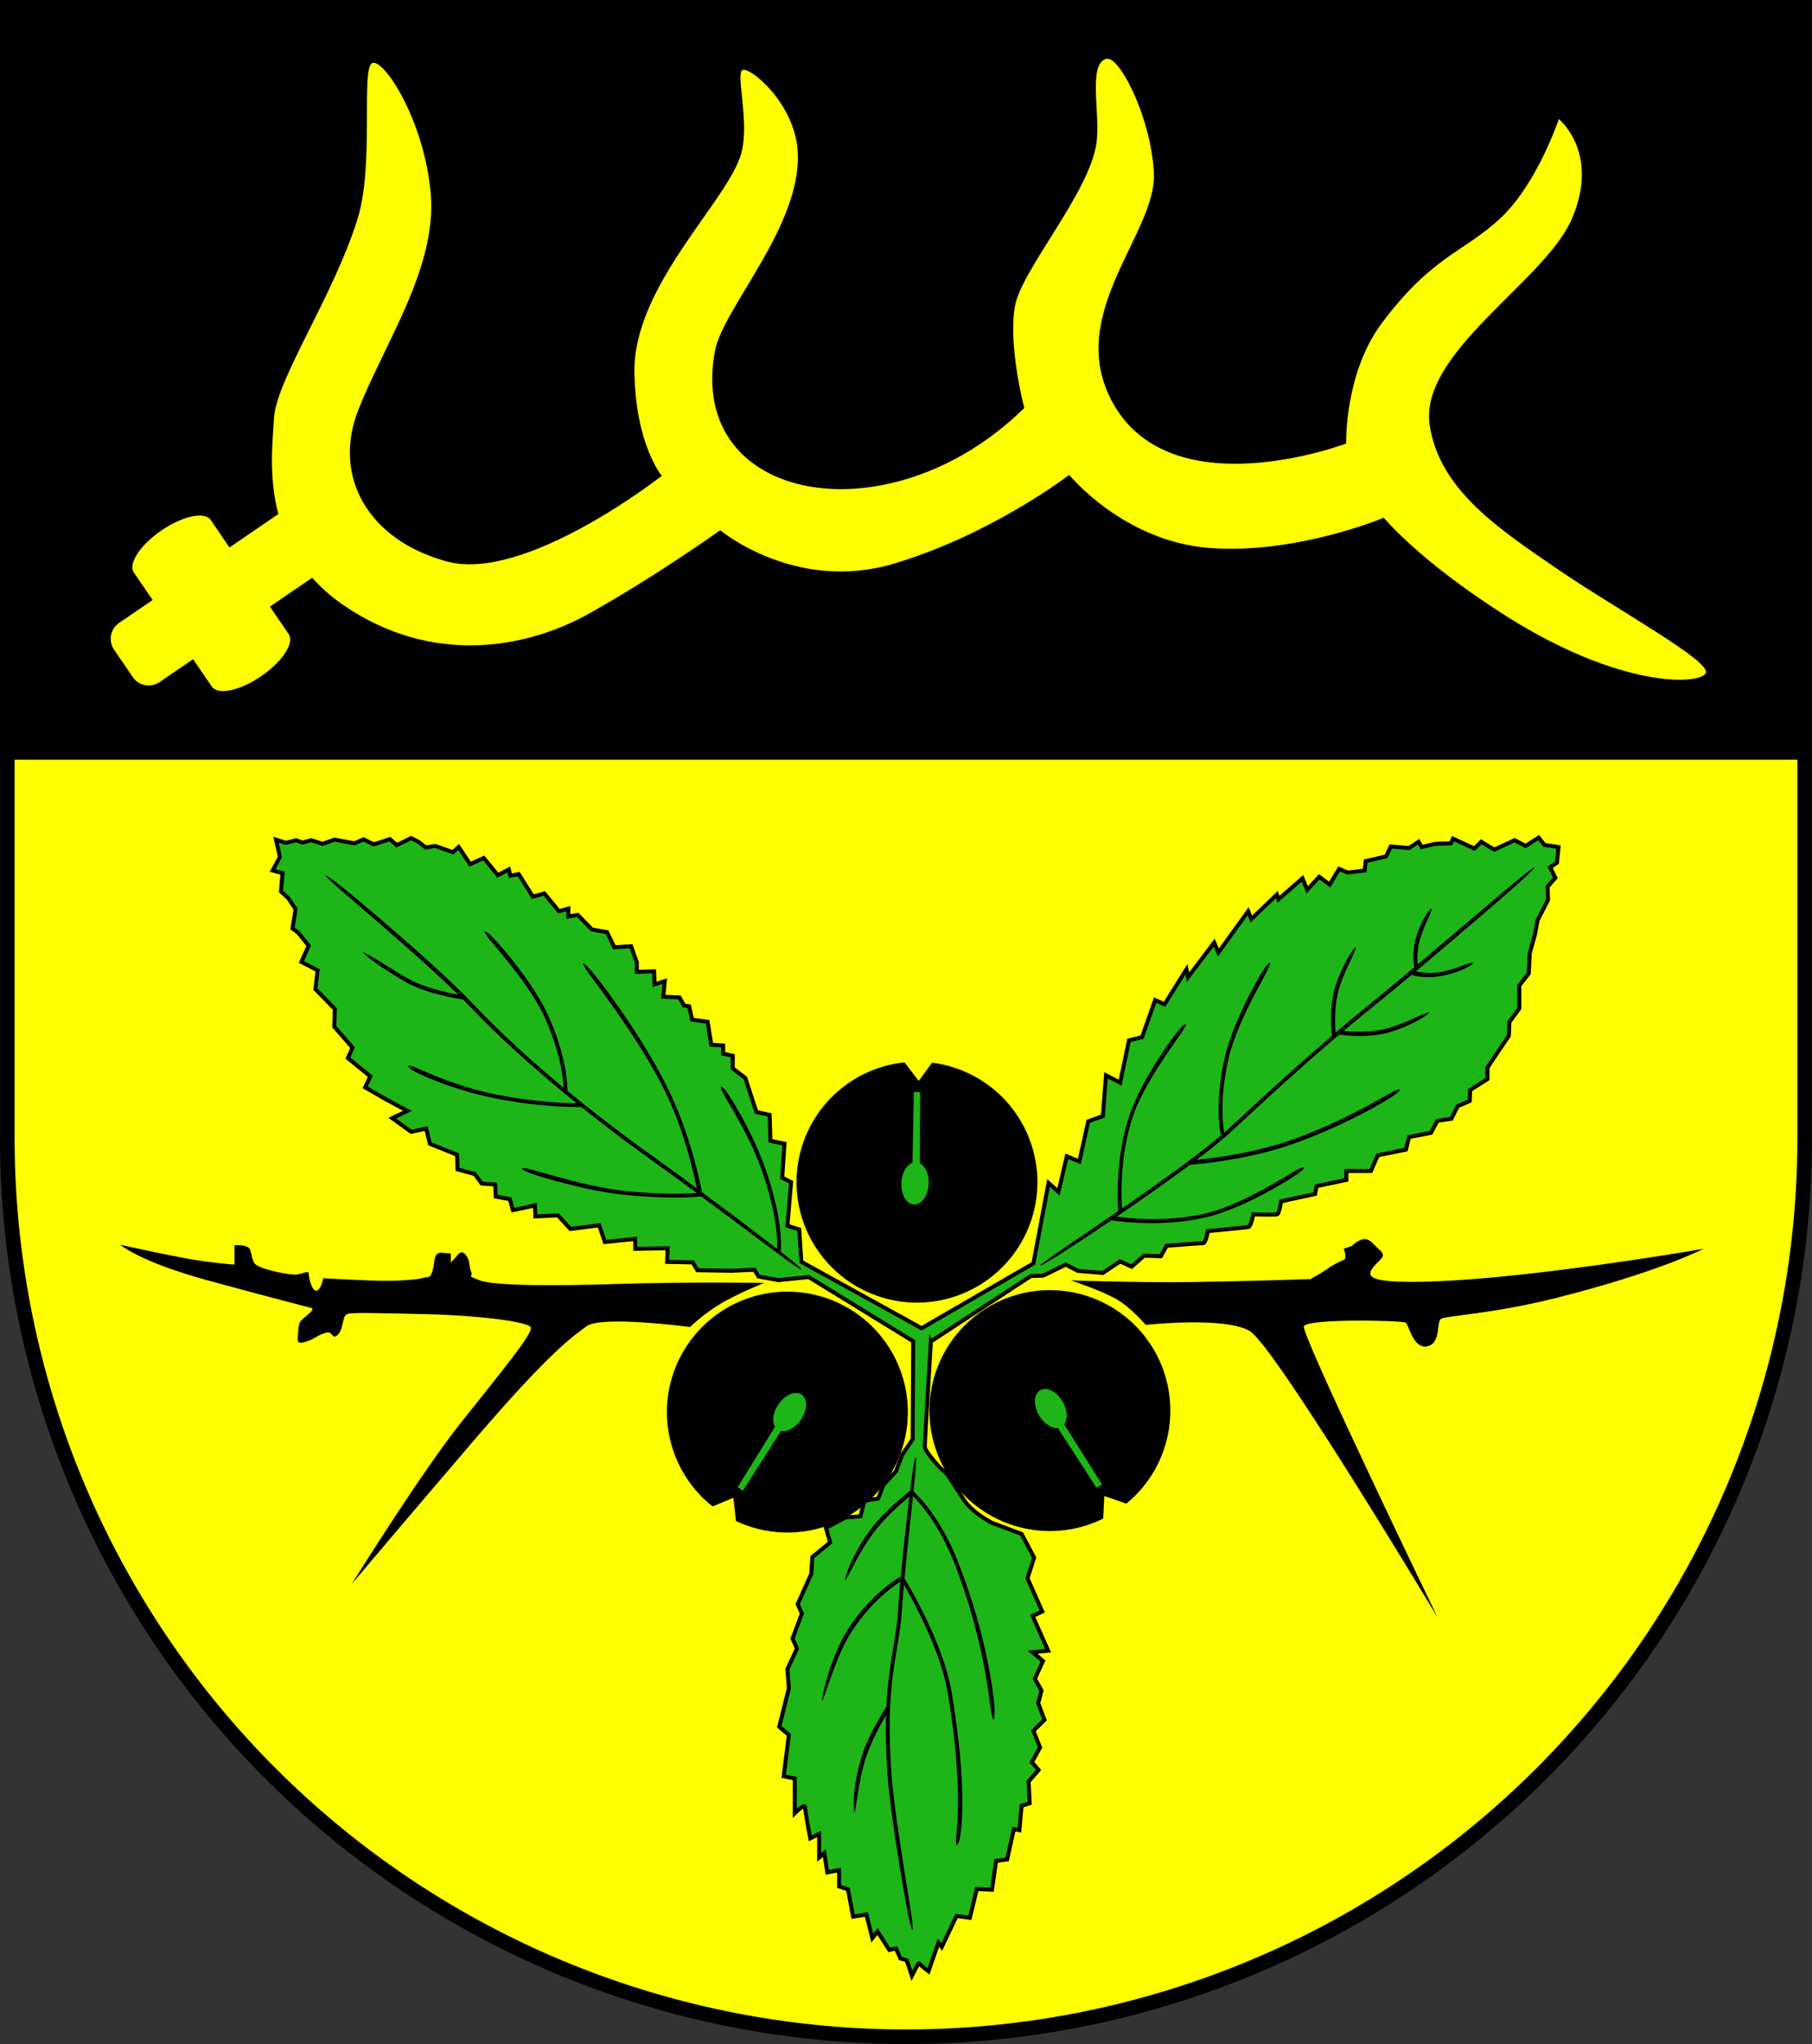 <?xml version="1.0" encoding="UTF-8" standalone="no"?>
<!-- Created with Inkscape (http://www.inkscape.org/) -->

<svg
   width="136.386mm"
   height="153.848mm"
   viewBox="0 0 136.386 153.848"
   version="1.1"
   id="svg15505"
   inkscape:version="1.2.2 (732a01da63, 2022-12-09)"
   sodipodi:docname="Wappen Kröppelshagen2.svg"
   xmlns:inkscape="http://www.inkscape.org/namespaces/inkscape"
   xmlns:sodipodi="http://sodipodi.sourceforge.net/DTD/sodipodi-0.dtd"
   xmlns="http://www.w3.org/2000/svg"
   xmlns:svg="http://www.w3.org/2000/svg">
  <rect x="0" y="0" width="136.386" height="153.848" fill="#333333" stroke="none"/>
  <sodipodi:namedview
     id="namedview15507"
     pagecolor="#ffffff"
     bordercolor="#666666"
     borderopacity="1.0"
     inkscape:showpageshadow="2"
     inkscape:pageopacity="0.0"
     inkscape:pagecheckerboard="0"
     inkscape:deskcolor="#d1d1d1"
     inkscape:document-units="mm"
     showgrid="false"
     inkscape:zoom="0.65093427"
     inkscape:cx="287.27939"
     inkscape:cy="174.36476"
     inkscape:current-layer="layer1" />
  <defs
     id="defs15502">
    <inkscape:path-effect
       effect="powerstroke"
       id="path-effect6921"
       is_visible="true"
       lpeversion="1"
       offset_points="0.22,0.104 | 1.496,0.139 | 2.774,0.115"
       not_jump="false"
       sort_points="true"
       interpolator_type="CentripetalCatmullRom"
       interpolator_beta="0.2"
       start_linecap_type="zerowidth"
       linejoin_type="round"
       miter_limit="4"
       scale_width="1"
       end_linecap_type="zerowidth" />
    <inkscape:path-effect
       effect="powerstroke"
       id="path-effect6925"
       is_visible="true"
       lpeversion="1"
       offset_points="0.188,0.148 | 0.955,0.135 | 1.77,0.141"
       not_jump="false"
       sort_points="true"
       interpolator_type="CentripetalCatmullRom"
       interpolator_beta="0.2"
       start_linecap_type="butt"
       linejoin_type="round"
       miter_limit="4"
       scale_width="1"
       end_linecap_type="zerowidth" />
    <inkscape:path-effect
       effect="powerstroke"
       id="path-effect6931"
       is_visible="true"
       lpeversion="1"
       offset_points="0.204,0.142 | 0.997,0.147 | 1.77,0.141"
       not_jump="false"
       sort_points="true"
       interpolator_type="CentripetalCatmullRom"
       interpolator_beta="0.2"
       start_linecap_type="butt"
       linejoin_type="round"
       miter_limit="4"
       scale_width="1"
       end_linecap_type="zerowidth" />
    <inkscape:path-effect
       effect="powerstroke"
       id="path-effect6950"
       is_visible="true"
       lpeversion="1"
       offset_points="0.185,0.166 | 0.995,0.142 | 1.77,0.141"
       not_jump="false"
       sort_points="true"
       interpolator_type="CentripetalCatmullRom"
       interpolator_beta="0.2"
       start_linecap_type="butt"
       linejoin_type="round"
       miter_limit="4"
       scale_width="1"
       end_linecap_type="zerowidth" />
    <inkscape:path-effect
       effect="powerstroke"
       id="path-effect6956"
       is_visible="true"
       lpeversion="1"
       offset_points="0.181,0.164 | 0.994,0.159 | 1.77,0.141"
       not_jump="false"
       sort_points="true"
       interpolator_type="CentripetalCatmullRom"
       interpolator_beta="0.2"
       start_linecap_type="butt"
       linejoin_type="round"
       miter_limit="4"
       scale_width="1"
       end_linecap_type="zerowidth" />
    <inkscape:path-effect
       effect="powerstroke"
       id="path-effect7022"
       is_visible="true"
       lpeversion="1"
       offset_points="0.228,0.146 | 0.984,0.162 | 1.512,0.13"
       not_jump="false"
       sort_points="true"
       interpolator_type="CentripetalCatmullRom"
       interpolator_beta="0.2"
       start_linecap_type="butt"
       linejoin_type="round"
       miter_limit="4"
       scale_width="1"
       end_linecap_type="zerowidth" />
    <inkscape:path-effect
       effect="powerstroke"
       id="path-effect7028"
       is_visible="true"
       lpeversion="1"
       offset_points="0.179,0.146 | 1.01,0.154 | 1.512,0.13"
       not_jump="false"
       sort_points="true"
       interpolator_type="CentripetalCatmullRom"
       interpolator_beta="0.2"
       start_linecap_type="butt"
       linejoin_type="round"
       miter_limit="4"
       scale_width="1"
       end_linecap_type="zerowidth" />
    <inkscape:path-effect
       effect="powerstroke"
       id="path-effect7057"
       is_visible="true"
       lpeversion="1"
       offset_points="0.174,0.157 | 0.983,0.163 | 1.512,0.13"
       not_jump="false"
       sort_points="true"
       interpolator_type="CentripetalCatmullRom"
       interpolator_beta="0.2"
       start_linecap_type="butt"
       linejoin_type="round"
       miter_limit="4"
       scale_width="1"
       end_linecap_type="zerowidth" />
    <inkscape:path-effect
       effect="powerstroke"
       id="path-effect7063"
       is_visible="true"
       lpeversion="1"
       offset_points="0.168,0.181 | 0.959,0.147 | 1.512,0.13"
       not_jump="false"
       sort_points="true"
       interpolator_type="CentripetalCatmullRom"
       interpolator_beta="0.2"
       start_linecap_type="butt"
       linejoin_type="round"
       miter_limit="4"
       scale_width="1"
       end_linecap_type="zerowidth" />
    <inkscape:path-effect
       effect="powerstroke"
       id="path-effect9373"
       is_visible="true"
       lpeversion="1"
       offset_points="0.22,0.104 | 1.496,0.139 | 2.774,0.115"
       not_jump="false"
       sort_points="true"
       interpolator_type="CentripetalCatmullRom"
       interpolator_beta="0.2"
       start_linecap_type="zerowidth"
       linejoin_type="round"
       miter_limit="4"
       scale_width="1"
       end_linecap_type="zerowidth" />
    <inkscape:path-effect
       effect="powerstroke"
       id="path-effect9379"
       is_visible="true"
       lpeversion="1"
       offset_points="0.185,0.166 | 0.995,0.142 | 1.77,0.141"
       not_jump="false"
       sort_points="true"
       interpolator_type="CentripetalCatmullRom"
       interpolator_beta="0.2"
       start_linecap_type="butt"
       linejoin_type="round"
       miter_limit="4"
       scale_width="1"
       end_linecap_type="zerowidth" />
    <inkscape:path-effect
       effect="powerstroke"
       id="path-effect9385"
       is_visible="true"
       lpeversion="1"
       offset_points="0.204,0.142 | 0.997,0.147 | 1.77,0.141"
       not_jump="false"
       sort_points="true"
       interpolator_type="CentripetalCatmullRom"
       interpolator_beta="0.2"
       start_linecap_type="butt"
       linejoin_type="round"
       miter_limit="4"
       scale_width="1"
       end_linecap_type="zerowidth" />
    <inkscape:path-effect
       effect="powerstroke"
       id="path-effect9391"
       is_visible="true"
       lpeversion="1"
       offset_points="0.204,0.142 | 0.997,0.147 | 1.77,0.141"
       not_jump="false"
       sort_points="true"
       interpolator_type="CentripetalCatmullRom"
       interpolator_beta="0.2"
       start_linecap_type="butt"
       linejoin_type="round"
       miter_limit="4"
       scale_width="1"
       end_linecap_type="zerowidth" />
    <inkscape:path-effect
       effect="powerstroke"
       id="path-effect9432"
       is_visible="true"
       lpeversion="1"
       offset_points="0.204,0.142 | 0.997,0.147 | 1.77,0.141"
       not_jump="false"
       sort_points="true"
       interpolator_type="CentripetalCatmullRom"
       interpolator_beta="0.2"
       start_linecap_type="butt"
       linejoin_type="round"
       miter_limit="4"
       scale_width="1"
       end_linecap_type="zerowidth" />
    <inkscape:path-effect
       effect="powerstroke"
       id="path-effect9475"
       is_visible="true"
       lpeversion="1"
       offset_points="0.204,0.142 | 0.997,0.147 | 1.77,0.141"
       not_jump="false"
       sort_points="true"
       interpolator_type="CentripetalCatmullRom"
       interpolator_beta="0.2"
       start_linecap_type="butt"
       linejoin_type="round"
       miter_limit="4"
       scale_width="1"
       end_linecap_type="zerowidth" />
    <inkscape:path-effect
       effect="powerstroke"
       id="path-effect9481"
       is_visible="true"
       lpeversion="1"
       offset_points="0.179,0.146 | 1.01,0.154 | 1.512,0.13"
       not_jump="false"
       sort_points="true"
       interpolator_type="CentripetalCatmullRom"
       interpolator_beta="0.2"
       start_linecap_type="butt"
       linejoin_type="round"
       miter_limit="4"
       scale_width="1"
       end_linecap_type="zerowidth" />
    <inkscape:path-effect
       effect="powerstroke"
       id="path-effect9528"
       is_visible="true"
       lpeversion="1"
       offset_points="0.22,0.104 | 1.496,0.139 | 2.774,0.115"
       not_jump="false"
       sort_points="true"
       interpolator_type="CentripetalCatmullRom"
       interpolator_beta="0.2"
       start_linecap_type="zerowidth"
       linejoin_type="round"
       miter_limit="4"
       scale_width="1"
       end_linecap_type="zerowidth" />
    <inkscape:path-effect
       effect="powerstroke"
       id="path-effect9534"
       is_visible="true"
       lpeversion="1"
       offset_points="0.204,0.142 | 0.997,0.147 | 1.77,0.141"
       not_jump="false"
       sort_points="true"
       interpolator_type="CentripetalCatmullRom"
       interpolator_beta="0.2"
       start_linecap_type="butt"
       linejoin_type="round"
       miter_limit="4"
       scale_width="1"
       end_linecap_type="zerowidth" />
    <inkscape:path-effect
       effect="powerstroke"
       id="path-effect9585"
       is_visible="true"
       lpeversion="1"
       offset_points="0.204,0.142 | 0.997,0.147 | 1.77,0.141"
       not_jump="false"
       sort_points="true"
       interpolator_type="CentripetalCatmullRom"
       interpolator_beta="0.2"
       start_linecap_type="butt"
       linejoin_type="round"
       miter_limit="4"
       scale_width="1"
       end_linecap_type="zerowidth" />
    <inkscape:path-effect
       effect="powerstroke"
       id="path-effect9591"
       is_visible="true"
       lpeversion="1"
       offset_points="0.174,0.157 | 0.983,0.163 | 1.512,0.13"
       not_jump="false"
       sort_points="true"
       interpolator_type="CentripetalCatmullRom"
       interpolator_beta="0.2"
       start_linecap_type="butt"
       linejoin_type="round"
       miter_limit="4"
       scale_width="1"
       end_linecap_type="zerowidth" />
    <inkscape:path-effect
       effect="powerstroke"
       id="path-effect9597"
       is_visible="true"
       lpeversion="1"
       offset_points="0.174,0.157 | 0.983,0.163 | 1.512,0.13"
       not_jump="false"
       sort_points="true"
       interpolator_type="CentripetalCatmullRom"
       interpolator_beta="0.2"
       start_linecap_type="butt"
       linejoin_type="round"
       miter_limit="4"
       scale_width="1"
       end_linecap_type="zerowidth" />
    <inkscape:path-effect
       effect="powerstroke"
       id="path-effect9603"
       is_visible="true"
       lpeversion="1"
       offset_points="0.174,0.157 | 0.983,0.163 | 1.512,0.13"
       not_jump="false"
       sort_points="true"
       interpolator_type="CentripetalCatmullRom"
       interpolator_beta="0.2"
       start_linecap_type="butt"
       linejoin_type="round"
       miter_limit="4"
       scale_width="1"
       end_linecap_type="zerowidth" />
  </defs>
  <g
     inkscape:label="Ebene 1"
     inkscape:groupmode="layer"
     id="layer1"
     transform="translate(-525.807,-74.093)">
    <g
       id="g15431"
       transform="translate(493.637,-1.494)">
      <path
         id="path15088"
         style="fill:#ffff00;fill-opacity:1;stroke:#000000;stroke-width:1.1;stroke-dasharray:none"
         d="m 32.72,76.137 v 85.105 a 67.643,67.643 0 0 0 67.643,67.643 67.643,67.643 0 0 0 67.643,-67.642 67.643,67.643 0 0 0 0,-5.2e-4 V 76.137 Z" />
      <path
         id="rect15316"
         style="fill:#000000;fill-opacity:1;stroke:none;stroke-width:1.1;stroke-dasharray:none"
         d="M 32.72,76.137 V 132.769 H 168.006 V 76.137 Z" />
      <g
         id="g14594"
         transform="translate(-1.78,-4.004)">
        <path
           style="fill:#1db517;fill-opacity:1;stroke:#000000;stroke-width:0.3;stroke-dasharray:none"
           d="m 104.021,180.552 7.512,-4.916 0.944,-0.039 1.691,-0.826 0.905,0.472 1.888,0.157 1.298,-0.865 0.865,0.393 0.944,-0.826 1.258,0.039 0.433,-0.787 c 0,0 2.556,-0.197 2.753,-0.197 0.197,0 0.354,-0.905 0.354,-0.905 0,0 2.91,-0.275 3.068,-0.315 0.157,-0.039 0.354,-0.944 0.354,-0.944 0,0 1.573,0.039 1.77,0 0.197,-0.039 0.315,-0.983 0.315,-0.983 l 2.556,-0.551 0.118,-0.59 2.242,-0.472 v -0.669 h 1.848 l 0.511,-1.18 2.124,-0.433 0.236,-0.944 1.652,-0.315 0.472,-0.905 1.062,-0.157 0.472,-0.944 0.905,-0.393 0.039,-0.826 1.298,-0.826 v -0.865 l 1.612,-2.399 0.039,-1.023 0.747,-1.023 v -1.73 l 0.708,-0.905 0.079,-1.534 0.393,-1.416 0.197,-1.062 0.787,-1.534 -0.039,-0.983 0.59,-0.669 -0.393,-0.787 0.511,-0.354 0.118,-1.18 -1.062,-0.157 -0.433,-0.551 -0.983,0.629 -0.826,-0.433 -1.534,0.708 -0.983,-0.59 -0.511,0.511 -1.612,-0.747 -0.157,0.354 -1.18,0.039 -1.023,0.236 -0.236,-0.393 -0.708,0.472 -1.376,-0.118 -0.354,0.747 -1.534,0.354 -0.079,0.708 -1.258,0.157 -0.669,-0.275 -0.708,1.18 -0.787,-0.59 -0.905,0.983 -0.354,-0.865 -1.809,1.573 -0.118,-0.354 -1.927,1.848 -0.236,-0.59 -2.242,3.107 -0.315,-0.747 -1.966,2.596 -0.118,-0.59 -1.652,2.635 -0.708,-0.315 -0.983,2.792 -0.983,0.236 -0.669,3.186 -1.062,-0.551 -0.236,3.068 -1.101,0.393 -0.669,3.028 -0.944,-0.393 -0.629,2.674 -0.747,-0.669 -1.141,6.056 -8.416,4.877 -9.045,-4.995 -0.163,-2.439 -0.89,-0.278 0.278,-3.281 -0.667,-0.334 0.167,-2.558 -1.057,-0.222 -0.056,-1.947 -1.001,-0.222 -0.834,-2.558 -0.945,-0.723 v -0.945 l -0.723,-0.167 v -0.612 l -0.89,-0.056 -0.278,-1.724 -1.168,-0.167 -0.222,-1.001 -0.389,-0.056 -0.334,-0.612 -1.224,-0.056 0.111,-1.168 -0.765,0.243 -0.039,-0.983 -1.298,0.039 v -0.708 l -0.433,-1.219 -1.258,0.079 -0.551,-1.141 -1.14,-0.197 -1.062,-1.101 -0.708,0.118 v -0.59 l -0.708,0.197 -1.101,-1.337 -0.865,0.236 -1.062,-1.691 -0.629,0.118 -0.118,-0.472 -0.826,0.433 -1.062,-1.298 -1.023,0.472 -0.865,-1.298 -0.433,0.393 -1.337,-0.472 -0.708,0.118 -0.551,-0.433 -0.551,-0.275 -1.082,0.531 -0.511,-0.452 -1.219,0.393 -0.767,-0.374 -0.688,0.295 -1.494,-0.275 -0.905,0.315 -0.846,-0.275 -0.669,0.177 -0.472,-0.177 -0.767,0.197 -0.747,-0.236 0.295,1.298 -0.551,1.023 0.747,0.197 -0.118,1.376 0.551,0.511 0.551,0.826 -0.236,1.455 0.433,0.315 0.787,0.983 -0.551,1.219 1.219,0.629 -0.157,1.416 1.455,1.494 -0.039,1.337 1.376,1.573 -0.354,0.787 1.691,1.376 -0.393,0.826 1.573,0.905 1.612,0.865 -1.14,0.551 1.416,1.023 1.14,-0.236 0.275,1.14 2.045,0.826 0.039,1.101 1.298,0.354 0.511,0.708 1.023,0.079 0.039,0.905 1.062,0.197 0.236,0.826 1.652,-0.354 0.039,0.826 1.691,-0.079 0.944,1.023 2.163,-0.275 0.433,1.258 2.281,-0.236 v 0.747 l 2.438,-0.039 -0.039,1.023 1.927,0.039 0.354,0.59 2.596,0.039 1.691,-0.079 0.315,0.511 1.494,0.275 2.281,-0.236 7.865,4.837 -0.039,7.374 -0.787,1.16 -0.472,1.258 -0.944,1.023 -0.393,1.023 -1.023,0.157 -0.315,1.18 -1.101,0.079 -1.494,0.787 0.315,1.101 -1.337,1.101 -0.079,1.258 -1.023,2.281 0.315,0.708 -0.708,1.888 0.338,0.741 -0.723,1.557 0.111,1.446 -0.723,2.892 0.723,0.612 -0.389,3.115 0.834,0.167 v 2.614 c 0,0 0.779,-0.779 0.779,-0.445 0,0.334 0.389,2.336 0.389,2.336 l 0.667,-0.334 v 1.78 l 0.389,-0.334 0.222,1.446 0.89,-0.167 v 1.224 l 0.667,0.222 0.389,2.058 1.001,-0.167 0.445,1.78 0.389,-0.501 0.89,1.39 0.501,-0.111 0.334,0.751 0.473,0.139 0.389,1.168 c 0,0 0.528,-1.057 0.556,-0.946 0.028,0.111 0.695,0.612 0.695,0.612 l 0.751,-2.169 0.25,0.334 1.112,-2.336 1.001,0.139 0.528,-2.169 1.14,0.056 0.306,-2.169 0.834,-0.111 0.501,-2.28 0.417,0.083 0.167,-1.835 0.612,-0.195 -0.083,-1.641 0.751,-0.862 -0.501,-0.584 0.612,-1.112 -0.501,-1.251 0.834,-0.834 -0.473,-1.251 0.25,-0.945 -0.501,-0.89 0.612,-1.335 -0.779,-0.667 1.168,-0.111 -1.168,-2.614 0.723,-0.334 -1.112,-2.503 0.501,-1.557 -0.945,-1.78 -2.225,-0.834 c 0,0 -1.446,-0.723 -2.113,-1.724 -0.667,-1.001 -1.279,-2.058 -1.502,-2.169 -0.222,-0.111 -1.446,-1.502 -1.446,-1.835 0,-0.334 0.462,-7.935 0.462,-7.935 z"
           id="path1027"
           sodipodi:nodetypes="ccccccccccccccccccccccccccccccccccccccccccccccccccccccccccccccccccccccccccccscscsccccccccccc" />
        <path
           style="fill:#000000;fill-opacity:1;fill-rule:nonzero;stroke:none;stroke-width:0.4;stroke-dasharray:none"
           d="m 112.24,174.849 c 0.009,0.013 0.181,-0.021 1.456,-0.831 0.755,-0.48 2.414,-1.564 4.541,-3.017 1.452,-0.992 3.191,-2.204 4.774,-3.369 0.737,-0.543 1.444,-1.077 2.071,-1.575 0.614,-0.487 1.153,-0.939 1.572,-1.328 1.771,-1.647 3.45,-3.195 5.143,-4.702 1.67,-1.486 3.554,-3.11 5.471,-4.647 0.924,-0.741 2.162,-1.768 3.448,-2.849 1.397,-1.174 2.85,-2.411 4.046,-3.437 1.749,-1.499 2.958,-2.553 3.593,-3.123 1.031,-0.925 1.101,-1.075 1.088,-1.09 v 0 c -0.013,-0.016 -0.17,0.034 -1.239,0.915 -0.713,0.588 -1.828,1.535 -3.636,3.072 -1.19,1.011 -2.664,2.263 -4.05,3.428 -1.286,1.081 -2.519,2.109 -3.439,2.851 -1.919,1.549 -3.797,3.182 -5.469,4.672 -1.701,1.516 -3.372,3.048 -5.153,4.699 -0.412,0.382 -0.944,0.827 -1.556,1.312 -0.624,0.495 -1.328,1.027 -2.063,1.569 -1.576,1.161 -3.314,2.377 -4.758,3.374 -1.381,0.952 -3.119,2.118 -4.5,3.07 -1.244,0.855 -1.352,0.988 -1.34,1.006 z"
           id="path6919"
           inkscape:path-effect="#path-effect6921"
           inkscape:original-d="m 112.2402,174.84931 c 0,0 11.01165,-7.15758 14.31515,-10.22511 3.3035,-3.06753 7.00026,-6.44968 10.61838,-9.3599 3.61811,-2.91022 12.27012,-10.38242 12.27012,-10.38242" />
        <path
           style="fill:#000000;fill-opacity:1;fill-rule:nonzero;stroke:none;stroke-width:0.4;stroke-dasharray:none"
           d="m 118.419,170.793 c 0,0 0,0 0,0 9e-5,9.7e-4 -0.008,-0.049 -0.026,-0.369 -0.013,-0.23 -0.053,-0.964 -0.013,-1.949 0.053,-1.299 0.239,-2.912 0.725,-4.497 0.048,-0.155 0.099,-0.313 0.155,-0.473 0.249,-0.71 0.624,-1.49 1.076,-2.293 0.444,-0.79 0.929,-1.544 1.352,-2.174 0.556,-0.826 0.977,-1.401 1.198,-1.732 0.335,-0.503 0.329,-0.614 0.307,-0.632 v 0 c -0.018,-0.014 -0.141,-0.004 -0.532,0.464 -0.256,0.307 -0.688,0.882 -1.244,1.718 -0.423,0.637 -0.903,1.406 -1.341,2.211 -0.446,0.819 -0.817,1.616 -1.071,2.348 -0.057,0.163 -0.109,0.325 -0.158,0.483 -0.497,1.614 -0.691,3.249 -0.752,4.565 -0.046,0.997 -0.011,1.743 0.002,1.978 0.018,0.326 0.027,0.381 0.028,0.382 z"
           id="path6923"
           inkscape:path-effect="#path-effect6925"
           inkscape:original-d="m 118.27176,170.8073 c 0,0 -0.37949,-3.78756 0.86038,-7.34822 1.03994,-2.98649 4.06005,-6.7853 4.06005,-6.7853"
           sodipodi:nodetypes="csc" />
        <path
           style="fill:#000000;fill-opacity:1;fill-rule:nonzero;stroke:none;stroke-width:0.4;stroke-dasharray:none"
           d="m 126.146,165.092 c 4.7e-4,0.002 -0.012,-0.027 -0.052,-0.256 -0.06,-0.345 -0.395,-2.361 0.309,-5.509 0,2e-5 0.007,-0.031 0.007,-0.031 0.165,-0.732 0.447,-1.547 0.804,-2.399 0.35,-0.834 0.744,-1.638 1.094,-2.314 0.454,-0.879 0.807,-1.501 0.99,-1.858 0.275,-0.536 0.257,-0.648 0.233,-0.663 -0.019,-0.012 -0.142,0.014 -0.476,0.521 -0.223,0.337 -0.588,0.959 -1.044,1.847 -0.351,0.682 -0.74,1.5 -1.086,2.348 -0.353,0.867 -0.632,1.7 -0.802,2.454 -1e-5,4e-5 -0.007,0.032 -0.007,0.032 -0.715,3.197 -0.367,5.252 -0.302,5.622 0.042,0.239 0.057,0.277 0.057,0.279 z"
           id="path6927"
           inkscape:path-effect="#path-effect6931"
           inkscape:original-d="m 126.0086,165.12756 c 0,0 -0.57045,-2.18636 0.25776,-5.86462 0.69467,-3.08513 3.26466,-7.20182 3.26466,-7.20182"
           sodipodi:nodetypes="csc" />
        <path
           style="fill:#000000;fill-opacity:1;fill-rule:nonzero;stroke:none;stroke-width:0.4;stroke-dasharray:none"
           d="m 117.575,171.431 c 0,0 0,0 0,0 0.001,1.9e-4 0.05,0.014 0.37,0.056 0.222,0.029 0.981,0.125 2.001,0.157 1.471,0.046 3.293,-0.044 5.068,-0.508 0.018,-0.005 0.036,-0.01 0.055,-0.014 0.748,-0.199 1.571,-0.51 2.422,-0.893 0.835,-0.376 1.639,-0.795 2.307,-1.17 0.871,-0.488 1.479,-0.875 1.808,-1.11 0.494,-0.353 0.516,-0.476 0.503,-0.495 v 0 c -0.016,-0.024 -0.129,-0.037 -0.654,0.257 -0.35,0.196 -0.958,0.573 -1.818,1.061 -0.661,0.375 -1.45,0.8 -2.271,1.181 -0.835,0.388 -1.642,0.701 -2.369,0.893 -0.018,0.005 -0.036,0.009 -0.054,0.014 -1.739,0.45 -3.536,0.528 -4.985,0.47 -1.007,-0.04 -1.75,-0.143 -1.967,-0.173 -0.312,-0.044 -0.357,-0.054 -0.356,-0.054 z"
           id="path6946"
           inkscape:path-effect="#path-effect6950"
           inkscape:original-d="m 117.60469,171.26751 c 0,0 3.78228,0.68152 7.42723,-0.28281 3.05718,-0.80884 7.07553,-3.53003 7.07553,-3.53003"
           sodipodi:nodetypes="csc" />
        <path
           style="fill:#000000;fill-opacity:1;fill-rule:nonzero;stroke:none;stroke-width:0.4;stroke-dasharray:none"
           d="m 123.471,167.267 c 6e-4,-4e-5 0.051,-0.001 0.385,-0.033 0.232,-0.022 1.059,-0.102 2.149,-0.272 1.547,-0.24 3.424,-0.627 5.145,-1.23 0.023,-0.008 0.046,-0.016 0.07,-0.025 2.315,-0.819 4.36,-1.797 5.833,-2.594 0.906,-0.49 1.504,-0.862 1.796,-1.065 0.458,-0.32 0.467,-0.435 0.455,-0.453 -0.016,-0.024 -0.114,-0.046 -0.602,0.213 -0.329,0.175 -0.906,0.516 -1.812,1.004 -1.462,0.789 -3.48,1.786 -5.777,2.595 -0.023,0.008 -0.046,0.016 -0.069,0.024 -1.698,0.59 -3.552,0.971 -5.09,1.208 -1.082,0.167 -1.9,0.246 -2.13,0.267 -0.33,0.031 -0.377,0.032 -0.377,0.032 z"
           id="path6952"
           inkscape:path-effect="#path-effect6956"
           inkscape:original-d="m 123.4599,167.10288 c 0,0 4.1518,-0.29016 7.70709,-1.54535 4.63027,-1.63472 8.13737,-3.96264 8.13737,-3.96264"
           sodipodi:nodetypes="csc" />
        <path
           style="fill:#000000;fill-opacity:1;fill-rule:nonzero;stroke:none;stroke-width:0.4;stroke-dasharray:none"
           d="m 140.715,152.397 c 8.3e-4,0.003 -0.009,-0.013 -0.031,-0.128 -0.014,-0.072 -0.042,-0.247 -0.048,-0.502 -0.01,-0.446 0.051,-1.018 0.263,-1.701 0.007,-0.024 0.015,-0.047 0.022,-0.071 0.161,-0.5 0.408,-1.016 0.56,-1.353 -1.7e-4,3.8e-4 0.013,-0.028 0.013,-0.028 0.166,-0.369 0.238,-0.633 0.22,-0.644 -0.02,-0.013 -0.174,0.077 -0.45,0.521 -0.005,0.009 -0.011,0.018 -0.016,0.026 -0.206,0.336 -0.453,0.836 -0.633,1.376 -0.008,0.025 -0.016,0.05 -0.024,0.074 -0.228,0.713 -0.284,1.332 -0.261,1.809 0.013,0.275 0.051,0.466 0.068,0.549 0.027,0.131 0.039,0.159 0.04,0.162 z"
           id="path7020"
           inkscape:path-effect="#path-effect7022"
           inkscape:original-d="m 140.57567,152.44239 c 0,0 -0.31405,-0.95475 0.19155,-2.4983 0.32962,-1.00631 0.9455,-1.97441 0.9455,-1.97441"
           sodipodi:nodetypes="csc" />
        <path
           style="fill:#000000;fill-opacity:1;fill-rule:nonzero;stroke:none;stroke-width:0.4;stroke-dasharray:none"
           d="m 134.507,157.598 c 0,0 0,0 0,0 1.1e-4,8e-4 -0.005,-0.02 -0.02,-0.179 -0.01,-0.105 -0.048,-0.515 -0.048,-1.052 -2.1e-4,-0.358 0.016,-0.771 0.066,-1.2 0.056,-0.48 0.146,-0.905 0.265,-1.278 0.005,-0.015 0.01,-0.03 0.014,-0.045 0.251,-0.778 0.617,-1.535 0.838,-2.007 -0.001,0.002 0.02,-0.043 0.019,-0.041 0.251,-0.534 0.387,-0.904 0.369,-0.916 -0.017,-0.011 -0.217,0.135 -0.6,0.794 -0.008,0.013 -0.015,0.026 -0.023,0.039 -0.275,0.481 -0.624,1.211 -0.896,2.033 -0.005,0.015 -0.01,0.031 -0.015,0.046 -0.128,0.394 -0.222,0.841 -0.278,1.337 -0.051,0.444 -0.065,0.871 -0.062,1.237 0.004,0.551 0.048,0.971 0.059,1.08 0.017,0.165 0.022,0.189 0.022,0.19 z"
           id="path7024"
           inkscape:path-effect="#path-effect7028"
           inkscape:original-d="m 134.36195,157.61772 c 0,0 -0.28641,-2.07657 0.26107,-3.7775 0.50232,-1.56061 1.38724,-2.96032 1.38724,-2.96032"
           sodipodi:nodetypes="csc" />
        <path
           style="fill:#000000;fill-opacity:1;fill-rule:nonzero;stroke:none;stroke-width:0.4;stroke-dasharray:none"
           d="m 134.743,157.463 c 8.3e-4,1.3e-4 0.024,0.005 0.182,0.024 0.106,0.013 0.53,0.065 1.088,0.079 0.368,0.009 0.795,0.002 1.239,-0.041 0.462,-0.045 0.882,-0.123 1.256,-0.231 0.029,-0.009 0.059,-0.017 0.087,-0.026 0.837,-0.258 1.593,-0.607 2.093,-0.883 0.013,-0.007 0.027,-0.015 0.04,-0.022 0.668,-0.374 0.815,-0.568 0.805,-0.586 -0.011,-0.019 -0.376,0.109 -0.922,0.353 -0.006,0.002 -0.035,0.016 -0.041,0.018 -0.497,0.222 -1.272,0.572 -2.068,0.809 -0.027,0.008 -0.055,0.016 -0.083,0.024 -0.354,0.099 -0.753,0.173 -1.199,0.217 -0.428,0.042 -0.841,0.051 -1.2,0.045 -0.543,-0.01 -0.956,-0.055 -1.058,-0.067 -0.152,-0.018 -0.171,-0.023 -0.17,-0.022 z"
           id="path7053"
           inkscape:path-effect="#path-effect7057"
           inkscape:original-d="m 134.76663,157.30786 c 0,0 2.07127,0.32251 3.78147,-0.19528 1.56912,-0.47508 2.98402,-1.33551 2.98402,-1.33551"
           sodipodi:nodetypes="csc" />
        <path
           style="fill:#000000;fill-opacity:1;fill-rule:nonzero;stroke:none;stroke-width:0.4;stroke-dasharray:none"
           d="m 140.19,152.957 c 0.002,9.6e-4 0.014,0.01 0.091,0.034 0.054,0.017 0.276,0.083 0.619,0.121 0.464,0.051 1.038,0.038 1.706,-0.1 0.064,-0.013 0.129,-0.028 0.194,-0.043 0.551,-0.131 1.078,-0.32 1.431,-0.491 0.009,-0.005 0.019,-0.009 0.028,-0.014 0.471,-0.233 0.57,-0.381 0.56,-0.401 v 0 c -0.015,-0.03 -0.177,-0.01 -0.662,0.161 -0.009,0.003 -0.019,0.007 -0.029,0.01 -0.35,0.125 -0.877,0.335 -1.394,0.45 -0.063,0.014 -0.125,0.027 -0.186,0.039 -0.638,0.122 -1.183,0.118 -1.606,0.056 -0.315,-0.046 -0.505,-0.116 -0.546,-0.131 -0.062,-0.022 -0.064,-0.024 -0.062,-0.023 z"
           id="path7059"
           inkscape:path-effect="#path-effect7063"
           inkscape:original-d="m 140.2616,152.79043 c 0,0 0.92248,0.399 2.50539,0.0349 1.03197,-0.23739 2.05173,-0.76332 2.05173,-0.76332"
           sodipodi:nodetypes="csc" />
        <path
           style="fill:#000000;fill-opacity:1;fill-rule:nonzero;stroke:none;stroke-width:0.4;stroke-dasharray:none"
           d="m 94.279,175.145 v 0 c 0.011,-0.014 -0.04,-0.13 -0.887,-0.807 -0.541,-0.433 -1.602,-1.253 -3.206,-2.468 -1.074,-0.813 -2.399,-1.808 -3.736,-2.799 -1.234,-0.914 -2.477,-1.823 -3.526,-2.568 -1.964,-1.395 -4.248,-3.132 -6.462,-4.964 5.9e-5,5e-5 -0.057,-0.047 -0.057,-0.047 -2.188,-1.814 -4.665,-4.02 -6.783,-6.267 -0.403,-0.427 -0.877,-0.901 -1.394,-1.399 -0.529,-0.509 -1.101,-1.042 -1.685,-1.575 -1.255,-1.145 -2.573,-2.297 -3.658,-3.228 -1.572,-1.349 -2.686,-2.268 -3.3,-2.758 -0.971,-0.775 -1.119,-0.805 -1.131,-0.79 -0.014,0.017 0.05,0.149 0.983,0.967 0.591,0.518 1.69,1.451 3.253,2.807 1.077,0.934 2.397,2.09 3.646,3.229 0.583,0.531 1.153,1.062 1.681,1.567 0.516,0.495 0.988,0.964 1.387,1.385 2.136,2.254 4.628,4.458 6.823,6.276 7.1e-5,6e-5 0.057,0.047 0.057,0.047 2.222,1.838 4.504,3.581 6.473,4.984 1.046,0.745 2.287,1.653 3.521,2.566 1.328,0.982 2.673,1.987 3.742,2.787 1.664,1.245 2.631,1.969 3.246,2.413 0.879,0.635 1.002,0.655 1.013,0.641 z"
           id="path9369"
           inkscape:path-effect="#path-effect9373"
           inkscape:original-d="m 94.279074,175.14504 c 0,0 -7.324301,-5.59684 -11.439491,-8.524 -3.673553,-2.61302 -9.283028,-7.01299 -13.327378,-11.29247 -3.189281,-3.3747 -11.059669,-9.85342 -11.059669,-9.85342"
           sodipodi:nodetypes="cssc" />
        <path
           style="fill:#000000;fill-opacity:1;fill-rule:nonzero;stroke:none;stroke-width:0.4;stroke-dasharray:none"
           d="m 86.823,169.53 c -1.1e-4,-6.6e-4 -0.004,-0.045 -0.062,-0.339 -0.04,-0.203 -0.182,-0.903 -0.428,-1.848 -0.355,-1.364 -0.88,-3.059 -1.609,-4.734 4.8e-5,1e-4 -0.023,-0.052 -0.023,-0.052 -0.523,-1.195 -1.197,-2.462 -1.961,-3.741 -0.75,-1.257 -1.532,-2.434 -2.211,-3.404 -0.876,-1.252 -1.576,-2.155 -1.942,-2.594 -0.585,-0.702 -0.739,-0.742 -0.755,-0.728 -0.023,0.019 0.002,0.162 0.533,0.901 0.355,0.494 1.012,1.357 1.896,2.611 0.679,0.963 1.466,2.127 2.221,3.37 0.768,1.265 1.445,2.519 1.959,3.699 0.007,0.017 0.015,0.034 0.022,0.051 0.716,1.655 1.227,3.345 1.566,4.698 0.236,0.942 0.367,1.63 0.405,1.833 0.055,0.29 0.061,0.331 0.061,0.331 z"
           id="path9375"
           inkscape:path-effect="#path-effect9379"
           inkscape:original-d="m 86.659533,169.55728 c 0,0 -0.578845,-3.4878 -2.088172,-6.94288 -2.149713,-4.92102 -6.738949,-10.52434 -6.738949,-10.52434"
           sodipodi:nodetypes="csc" />
        <path
           style="fill:#000000;fill-opacity:1;fill-rule:nonzero;stroke:none;stroke-width:0.4;stroke-dasharray:none"
           d="m 76.657,161.803 c 9.8e-5,-0.002 0.007,-0.042 -1.24e-4,-0.284 -0.011,-0.376 -0.082,-2.458 -1.425,-5.447 1.6e-5,3e-5 -0.013,-0.03 -0.013,-0.03 -0.318,-0.704 -0.759,-1.465 -1.279,-2.243 -0.508,-0.762 -1.055,-1.484 -1.535,-2.082 -0.625,-0.778 -1.108,-1.313 -1.394,-1.599 -0.429,-0.429 -0.554,-0.43 -0.571,-0.415 -0.021,0.02 -0.015,0.133 0.361,0.603 0.251,0.313 0.722,0.851 1.343,1.621 0.478,0.592 1.026,1.3 1.536,2.047 0.521,0.763 0.962,1.505 1.27,2.189 1.1e-5,2e-5 0.013,0.029 0.013,0.029 1.322,2.943 1.398,4.985 1.409,5.335 0.007,0.232 3.02e-4,0.263 4e-4,0.261 z"
           id="path9381"
           inkscape:path-effect="#path-effect9385"
           inkscape:original-d="m 76.515583,161.7951 c 0,0 0.119606,-2.25639 -1.430639,-5.69329 -1.300276,-2.88268 -4.644869,-6.39917 -4.644869,-6.39917"
           sodipodi:nodetypes="csc" />
        <path
           style="fill:#000000;fill-opacity:1;fill-rule:nonzero;stroke:none;stroke-width:0.4;stroke-dasharray:none"
           d="m 86.748,169.354 c 9.23e-4,-1.1e-4 -0.03,0.006 -0.261,0.025 -0.352,0.028 -2.382,0.179 -5.604,-0.161 2.3e-5,0 -0.032,-0.003 -0.032,-0.003 -0.749,-0.08 -1.601,-0.233 -2.498,-0.433 -0.879,-0.196 -1.734,-0.42 -2.457,-0.619 -0.939,-0.259 -1.608,-0.459 -1.988,-0.555 -0.57,-0.143 -0.672,-0.096 -0.681,-0.07 h 0 c -0.008,0.023 0.044,0.132 0.597,0.339 0.369,0.138 1.038,0.35 1.984,0.608 0.726,0.198 1.592,0.415 2.479,0.603 0.908,0.192 1.768,0.338 2.533,0.419 4.6e-5,1e-5 0.032,0.003 0.032,0.003 3.246,0.343 5.292,0.182 5.657,0.152 0.237,-0.019 0.272,-0.025 0.273,-0.026 z"
           id="path9387"
           inkscape:path-effect="#path-effect9391"
           inkscape:original-d="m 86.765477,169.49462 c 0,0 -2.180341,0.26348 -5.929545,-0.13528 -3.144628,-0.33448 -7.60874,-1.82297 -7.60874,-1.82297"
           sodipodi:nodetypes="csc" />
        <path
           style="fill:#000000;fill-opacity:1;fill-rule:nonzero;stroke:none;stroke-width:0.4;stroke-dasharray:none"
           d="m 77.778,162.626 c 7.25e-4,-2e-5 -0.044,0.004 -0.334,0.003 -0.22,-7.9e-4 -0.975,-0.007 -2.048,-0.09 -1.17,-0.091 -2.576,-0.262 -4.099,-0.567 2.5e-5,0 -0.032,-0.006 -0.032,-0.006 -1.863,-0.376 -3.49,-0.96 -4.67,-1.444 -0.727,-0.298 -1.187,-0.514 -1.45,-0.618 -0.39,-0.154 -0.471,-0.114 -0.485,-0.089 -0.011,0.02 -0.007,0.126 0.361,0.342 0.234,0.138 0.715,0.377 1.448,0.675 1.198,0.487 2.853,1.042 4.739,1.422 4.1e-5,1e-5 0.032,0.006 0.032,0.006 1.535,0.308 2.956,0.478 4.135,0.567 1.083,0.082 1.844,0.085 2.069,0.086 0.295,5.1e-4 0.343,-0.003 0.344,-0.003 z"
           id="path9428"
           inkscape:path-effect="#path-effect9432"
           inkscape:original-d="m 77.782242,162.76804 c 0,0 -2.850057,0.0867 -6.546043,-0.65844 -3.776677,-0.7614 -6.576389,-2.29489 -6.576389,-2.29489"
           sodipodi:nodetypes="csc" />
        <path
           style="fill:#000000;fill-opacity:1;fill-rule:nonzero;stroke:none;stroke-width:0.4;stroke-dasharray:none"
           d="m 92.701,173.931 c 3.92e-4,-0.002 0.012,-0.038 0.026,-0.28 0.021,-0.376 0.12,-2.444 -1.195,-6.171 1.5e-5,4e-5 -0.013,-0.037 -0.013,-0.037 -0.257,-0.725 -0.577,-1.478 -0.939,-2.233 -0.353,-0.738 -0.718,-1.421 -1.036,-1.979 -0.413,-0.727 -0.727,-1.215 -0.918,-1.476 -0.267,-0.364 -0.397,-0.397 -0.417,-0.384 -0.023,0.015 -0.05,0.112 0.179,0.534 0.153,0.283 0.454,0.772 0.866,1.491 0.317,0.553 0.687,1.223 1.045,1.95 0.366,0.741 0.691,1.484 0.943,2.195 1.1e-5,3e-5 0.013,0.037 0.013,0.037 1.3,3.686 1.206,5.715 1.188,6.058 -0.012,0.228 -0.023,0.253 -0.022,0.25 z"
           id="path9471"
           inkscape:path-effect="#path-effect9475"
           inkscape:original-d="m 92.561134,173.90792 c 0,0 0.342075,-2.11735 -1.180361,-6.41631 -1.055677,-2.98096 -3.171012,-6.12109 -3.171012,-6.12109"
           sodipodi:nodetypes="csc" />
        <path
           style="fill:#000000;fill-opacity:1;fill-rule:nonzero;stroke:none;stroke-width:0.4;stroke-dasharray:none"
           d="m 68.883,154.539 c 5.07e-4,7e-5 -0.029,-0.003 -0.228,-0.037 -0.131,-0.023 -0.641,-0.115 -1.271,-0.269 -0.42,-0.103 -0.891,-0.233 -1.355,-0.392 -0.519,-0.177 -0.947,-0.362 -1.29,-0.551 -0.014,-0.008 -0.028,-0.015 -0.042,-0.023 -0.366,-0.203 -0.749,-0.435 -1.087,-0.643 -0.404,-0.25 -0.699,-0.437 -1.104,-0.687 3.62e-4,2.3e-4 -0.05,-0.031 -0.05,-0.031 -0.66,-0.405 -1.166,-0.657 -1.178,-0.639 -0.015,0.021 0.218,0.278 1.034,0.857 0.016,0.011 0.032,0.023 0.048,0.034 0.332,0.234 0.704,0.48 1.09,0.722 0.339,0.213 0.726,0.447 1.097,0.655 0.014,0.008 0.028,0.016 0.042,0.024 0.361,0.202 0.809,0.394 1.34,0.574 0.476,0.161 0.958,0.292 1.384,0.393 0.64,0.153 1.158,0.241 1.292,0.264 0.203,0.035 0.234,0.039 0.235,0.039 z"
           id="path9477"
           inkscape:path-effect="#path-effect9481"
           inkscape:original-d="m 68.861351,154.68405 c 0,0 -2.634948,-0.39307 -4.197335,-1.26016 -1.433496,-0.79556 -3.385751,-2.1577 -3.385751,-2.1577"
           sodipodi:nodetypes="csc" />
        <path
           style="fill:#000000;fill-opacity:1;fill-rule:nonzero;stroke:none;stroke-width:0.4;stroke-dasharray:none"
           d="m 102.878,189.279 c -0.017,-0.002 -0.09,0.086 -0.224,0.994 -0.085,0.575 -0.229,1.705 -0.418,3.356 -0.126,1.106 -0.273,2.456 -0.403,3.777 -0.12,1.218 -0.225,2.412 -0.285,3.349 -0.053,0.842 -0.161,1.594 -0.281,2.345 -0.134,0.833 -0.256,1.517 -0.373,2.398 2e-5,-1.1e-4 -0.006,0.043 -0.006,0.043 -0.11,0.843 -0.213,1.867 -0.25,3.155 -0.035,1.223 -0.012,2.682 0.113,4.485 0.03,0.44 0.08,0.951 0.143,1.505 0.064,0.566 0.143,1.176 0.228,1.795 0.183,1.331 0.4,2.718 0.587,3.856 0.271,1.648 0.483,2.804 0.611,3.431 0.202,0.992 0.29,1.088 0.309,1.085 v 0 c 0.021,-0.004 0.064,-0.123 -0.082,-1.124 -0.108,-0.747 -0.26,-1.644 -0.544,-3.439 -0.179,-1.134 -0.395,-2.526 -0.578,-3.85 -0.085,-0.618 -0.164,-1.224 -0.229,-1.788 -0.064,-0.551 -0.115,-1.058 -0.146,-1.492 -0.128,-1.794 -0.156,-3.243 -0.125,-4.456 0.033,-1.277 0.131,-2.292 0.239,-3.127 2e-5,-1e-4 0.006,-0.043 0.006,-0.043 0.114,-0.871 0.239,-1.558 0.374,-2.39 0.123,-0.753 0.234,-1.515 0.29,-2.371 0.061,-0.933 0.167,-2.122 0.286,-3.34 0.128,-1.312 0.272,-2.675 0.39,-3.775 0.185,-1.723 0.293,-2.711 0.351,-3.362 0.081,-0.914 0.035,-1.016 0.016,-1.018 z"
           id="path9524"
           inkscape:path-effect="#path-effect9528"
           inkscape:original-d="m 102.87831,189.2787 c 0,0 -0.9491,7.8113 -1.18593,11.48516 -0.21719,3.3691 -1.2928,5.28256 -0.7909,12.40711 0.24453,3.47101 1.728,11.68254 1.728,11.68254"
           sodipodi:nodetypes="cssc" />
        <path
           style="fill:#000000;fill-opacity:1;fill-rule:nonzero;stroke:none;stroke-width:0.4;stroke-dasharray:none"
           d="m 102.474,192.011 c -0.001,-0.001 0.029,0.018 0.206,0.195 0.12,0.12 0.457,0.464 0.885,1.023 0.658,0.858 1.451,2.113 2.129,3.8 0,0 0.012,0.03 0.012,0.03 1.318,3.298 2.023,6.287 2.413,8.476 0.22,1.234 0.356,2.34 0.406,2.686 0.101,0.703 0.171,0.787 0.202,0.786 0.019,-7.9e-4 0.115,-0.094 0.078,-0.813 -0.024,-0.451 -0.115,-1.377 -0.357,-2.717 -0.398,-2.209 -1.143,-5.207 -2.47,-8.526 0,0 -0.012,-0.03 -0.012,-0.03 -0.688,-1.714 -1.499,-2.992 -2.173,-3.867 -0.44,-0.57 -0.787,-0.922 -0.913,-1.048 -0.185,-0.184 -0.221,-0.209 -0.223,-0.21 z"
           id="path9530"
           inkscape:path-effect="#path-effect9534"
           inkscape:original-d="m 102.56636,191.90288 c 0,0 1.87759,1.59999 3.27669,5.10115 2.66419,6.66699 2.88478,12.00269 2.88478,12.00269"
           sodipodi:nodetypes="csc" />
        <path
           style="fill:#000000;fill-opacity:1;fill-rule:nonzero;stroke:none;stroke-width:0.4;stroke-dasharray:none"
           d="m 101.723,198.429 0,0 c -3.4e-4,-5.6e-4 0.056,0.081 0.32,0.539 0.18,0.312 0.674,1.179 1.221,2.3 0.393,0.806 0.824,1.765 1.196,2.774 0.383,1.037 0.668,2.031 0.824,2.943 0.002,0.011 0.004,0.022 0.006,0.033 1.143,6.848 0.681,10.213 0.628,10.875 -0.038,0.485 0.01,0.545 0.041,0.553 0.016,0.004 0.133,-0.018 0.237,-0.512 0.159,-0.752 0.541,-4.029 -0.617,-10.964 -0.002,-0.011 -0.004,-0.023 -0.006,-0.034 -0.159,-0.935 -0.451,-1.947 -0.839,-2.995 -0.378,-1.02 -0.814,-1.988 -1.211,-2.799 -0.553,-1.129 -1.052,-2.001 -1.234,-2.316 -0.267,-0.461 -0.324,-0.546 -0.325,-0.547 z"
           id="path9581"
           inkscape:path-effect="#path-effect9585"
           inkscape:original-d="m 101.84334,198.35448 c 0,0 2.93702,4.72268 3.59131,8.64061 1.3766,8.2432 0.52514,11.45211 0.52514,11.45211"
           sodipodi:nodetypes="csc" />
        <path
           style="fill:#000000;fill-opacity:1;fill-rule:nonzero;stroke:none;stroke-width:0.4;stroke-dasharray:none"
           d="m 102.472,191.774 c -3.6e-4,2.8e-4 -0.02,0.015 -0.15,0.118 -0.087,0.07 -0.439,0.349 -0.876,0.736 -0.289,0.256 -0.615,0.559 -0.938,0.888 -0.336,0.342 -0.624,0.667 -0.863,0.971 -0.019,0.024 -0.037,0.048 -0.055,0.071 -0.749,0.973 -1.284,1.969 -1.595,2.665 -0.008,0.019 -0.017,0.037 -0.025,0.056 -0.412,0.937 -0.412,1.252 -0.398,1.256 0.02,0.007 0.262,-0.434 0.634,-1.143 -3.37e-4,6.4e-4 0.028,-0.054 0.028,-0.053 0.342,-0.652 0.886,-1.651 1.613,-2.582 0.018,-0.023 0.036,-0.045 0.054,-0.068 0.234,-0.292 0.513,-0.606 0.842,-0.943 0.316,-0.323 0.635,-0.623 0.918,-0.877 0.429,-0.385 0.772,-0.664 0.857,-0.733 0.127,-0.102 0.145,-0.115 0.145,-0.114 z"
           id="path9587"
           inkscape:path-effect="#path-effect9591"
           inkscape:original-d="m 102.5675,191.89793 c 0,0 -1.75418,1.34888 -2.849281,2.76084 -1.415657,1.82526 -2.146478,3.8775 -2.146478,3.8775"
           sodipodi:nodetypes="csc" />
        <path
           style="fill:#000000;fill-opacity:1;fill-rule:nonzero;stroke:none;stroke-width:0.4;stroke-dasharray:none"
           d="m 100.682,208.02 0,0 c -2.5e-4,3.9e-4 -0.014,0.02 -0.103,0.161 -0.06,0.095 -0.3,0.473 -0.586,0.983 -0.189,0.337 -0.398,0.73 -0.595,1.147 -0.205,0.433 -0.371,0.835 -0.496,1.2 -0.01,0.029 -0.02,0.057 -0.029,0.086 -0.388,1.165 -0.567,2.282 -0.633,3.041 -0.002,0.02 -0.004,0.041 -0.005,0.061 -0.082,1.02 0.021,1.317 0.036,1.318 0.022,1.7e-4 0.106,-0.496 0.224,-1.288 -1.07e-4,7.2e-4 0.009,-0.06 0.009,-0.059 0.11,-0.728 0.295,-1.85 0.678,-2.968 0.009,-0.027 0.019,-0.055 0.029,-0.082 0.125,-0.352 0.286,-0.741 0.487,-1.167 0.193,-0.409 0.396,-0.796 0.58,-1.13 0.279,-0.505 0.511,-0.881 0.569,-0.973 0.086,-0.138 0.1,-0.156 0.099,-0.155 z"
           id="path9593"
           inkscape:path-effect="#path-effect9597"
           inkscape:original-d="m 100.81332,208.10608 c 0,0 -1.21487,1.84951 -1.786425,3.5425 -0.738862,2.18854 -0.756324,4.36696 -0.756324,4.36696"
           sodipodi:nodetypes="csc" />
        <path
           style="fill:#000000;fill-opacity:1;fill-rule:nonzero;stroke:none;stroke-width:0.4;stroke-dasharray:none"
           d="m 101.808,198.207 c -0.001,6.9e-4 -0.027,0.012 -0.197,0.118 -0.115,0.072 -0.573,0.358 -1.169,0.856 -0.87,0.727 -1.808,1.711 -2.615,2.957 -0.03,0.046 -0.06,0.093 -0.089,0.139 -0.329,0.522 -0.615,1.116 -0.846,1.663 -0.248,0.588 -0.458,1.184 -0.623,1.72 -0.008,0.026 -0.016,0.053 -0.024,0.079 -0.168,0.555 -0.294,1.079 -0.359,1.425 -0.066,0.347 -0.053,0.411 -0.043,0.413 0.013,0.003 0.046,-0.05 0.165,-0.38 0.143,-0.398 0.342,-0.979 0.485,-1.376 -2.5e-4,7e-4 0.028,-0.078 0.028,-0.077 0.187,-0.521 0.408,-1.108 0.658,-1.681 0.233,-0.536 0.514,-1.112 0.834,-1.611 0.029,-0.045 0.058,-0.09 0.088,-0.135 0.797,-1.215 1.702,-2.171 2.55,-2.887 0.578,-0.488 1.019,-0.769 1.128,-0.837 0.162,-0.102 0.183,-0.109 0.181,-0.108 z"
           id="path9599"
           inkscape:path-effect="#path-effect9603"
           inkscape:original-d="m 101.88274,198.34467 c 0,0 -2.231387,1.21942 -4.009193,4.01889 -1.238306,1.94993 -2.032244,5.21321 -2.032244,5.21321"
           sodipodi:nodetypes="csc" />
        <g
           id="g14349">
          <path
             id="path11695"
             style="fill:#000000;fill-opacity:1;stroke:none;stroke-width:0.1;stroke-dasharray:none"
             d="m 93.214,176.807 a 9.066,9.066 0 0 0 -9.066,9.066 9.066,9.066 0 0 0 3.433,7.102 l 1.573,-0.651 0.189,1.745 a 9.066,9.066 0 0 0 3.872,0.87 9.066,9.066 0 0 0 9.066,-9.066 9.066,9.066 0 0 0 -9.066,-9.066 z" />
          <path
             id="path11804"
             style="fill:#1db517;fill-opacity:1;stroke:none;stroke-width:0.101;stroke-dasharray:none"
             d="m 168.982,155.488 a 1.059,1.572 0 0 0 -0.844,1.54 1.059,1.572 0 0 0 0.556,1.383 l -0.514,5.224 0.483,0.163 0.587,-5.2 a 1.059,1.572 0 0 0 1.007,-1.571 1.059,1.572 0 0 0 -1.06,-1.572 1.059,1.572 0 0 0 -0.216,0.033 z"
             transform="matrix(0.964,0.267,-0.444,0.896,0,0)" />
        </g>
        <g
           id="g14355"
           transform="rotate(148.545,100.528,178.594)">
          <path
             id="path14351"
             style="fill:#000000;fill-opacity:1;stroke:none;stroke-width:0.1;stroke-dasharray:none"
             d="m 93.252,176.807 a 9.066,9.066 0 0 0 -9.103,9.028 9.066,9.066 0 0 0 3.403,7.117 l 1.575,-0.645 0.181,1.745 a 9.066,9.066 0 0 0 3.868,0.886 9.066,9.066 0 0 0 9.103,-9.028 9.066,9.066 0 0 0 -9.028,-9.103 z" />
          <path
             id="path14353"
             style="fill:#1db517;fill-opacity:1;stroke:none;stroke-width:0.101;stroke-dasharray:none"
             d="m 168.982,155.488 a 1.059,1.572 0 0 0 -0.844,1.54 1.059,1.572 0 0 0 0.556,1.383 l -0.514,5.224 0.483,0.163 0.587,-5.2 a 1.059,1.572 0 0 0 1.007,-1.571 1.059,1.572 0 0 0 -1.06,-1.572 1.059,1.572 0 0 0 -0.216,0.033 z"
             transform="matrix(0.964,0.267,-0.444,0.896,0,0)" />
        </g>
        <g
           id="g14361"
           transform="rotate(-64.688,103.005,170.216)">
          <path
             id="path14357"
             style="fill:#000000;fill-opacity:1;stroke:none;stroke-width:0.1;stroke-dasharray:none"
             d="m 93.214,176.807 a 9.066,9.066 0 0 0 -9.066,9.066 9.066,9.066 0 0 0 3.433,7.102 l 1.573,-0.651 0.189,1.745 a 9.066,9.066 0 0 0 3.872,0.87 9.066,9.066 0 0 0 9.066,-9.066 9.066,9.066 0 0 0 -9.066,-9.066 z" />
          <path
             id="path14359"
             style="fill:#1db517;fill-opacity:1;stroke:none;stroke-width:0.101;stroke-dasharray:none"
             d="m 168.982,155.488 a 1.059,1.572 0 0 0 -0.844,1.54 1.059,1.572 0 0 0 0.556,1.383 l -0.514,5.224 0.483,0.163 0.587,-5.2 a 1.059,1.572 0 0 0 1.007,-1.571 1.059,1.572 0 0 0 -1.06,-1.572 1.059,1.572 0 0 0 -0.216,0.033 z"
             transform="matrix(0.964,0.267,-0.444,0.896,0,0)" />
        </g>
        <path
           style="fill:#000000;fill-opacity:1;stroke:none;stroke-width:0.1;stroke-dasharray:none"
           d="m 162.18,173.581 c 0,0 -7.063,1.224 -13.793,1.947 -6.73,0.723 -9.511,0.556 -10.234,0.445 -0.723,-0.111 -1.39,-0.278 -0.89,-0.945 0.501,-0.667 1.112,-0.834 0.556,-1.335 -0.556,-0.501 -0.779,-0.89 -1.224,-0.834 -0.445,0.056 -0.89,0.501 -0.89,0.501 l -0.612,0.222 c 0,0 0.278,0.723 0,0.834 -0.278,0.111 -0.946,0.445 -1.224,0.667 -0.278,0.222 -1.279,0.779 -1.279,0.779 0,0 -4.783,0.167 -8.899,0.222 -4.116,0.056 -9.138,-0.124 -9.138,-0.124 0,0 2.263,0.749 3.41,1.403 1.103,0.629 2.225,1.947 2.225,1.947 0,0 5.929,-0.654 7.82,0.458 1.891,1.112 14.149,21.566 14.149,21.566 0,0 -10.289,-21.301 -10.067,-21.913 0.222,-0.612 7.453,-0.445 7.675,-0.278 0.222,0.167 0.556,2.002 1.613,1.78 1.057,-0.222 0.661,-1.856 1.05,-2.078 0.389,-0.222 3.929,-0.381 8.53,-1.534 7.812,-1.958 11.221,-3.729 11.221,-3.729 z"
           id="path14427"
           sodipodi:nodetypes="csssssccsscscscscsssssc" />
        <path
           style="fill:#000000;fill-opacity:1;stroke:none;stroke-width:0.1;stroke-dasharray:none"
           d="m 42.985,173.276 c 0,0 3.382,0.747 5.152,1.062 1.77,0.315 3.461,0.433 3.461,0.433 v -1.455 c 0,0 0.944,-0.079 1.14,0.275 0.197,0.354 0.079,0.59 0.354,1.062 0.275,0.472 2.792,0.944 3.225,0.865 0.433,-0.079 0.865,-0.315 0.865,-0.079 0,0.236 0.197,1.258 0.551,1.298 0.354,0.039 0.551,-0.944 0.551,-0.944 0,0 3.107,0.197 4.759,0.197 1.652,0 2.596,-0.157 2.832,-0.236 0.236,-0.079 0.433,0.118 0.629,-0.511 0.197,-0.629 0.047,-1.404 0.676,-1.365 0.629,0.039 0.7,0.067 0.7,0.067 v 0.669 l 0.511,-0.551 c 0,0 0.275,-0.472 0.629,0 0.354,0.472 0.197,0.826 0.393,1.258 0.197,0.433 -0.472,0.197 0.629,0.629 1.101,0.433 5.781,0.433 10.5,0.275 4.719,-0.157 10.933,-0.079 10.933,-0.079 0,0 -1.729,0.697 -2.95,1.376 -1.553,0.865 -2.635,1.947 -2.635,1.947 0,0 -6.686,-0.885 -7.787,-0.059 -1.101,0.826 -2.674,1.809 -8.534,8.652 -5.86,6.843 -9.163,10.776 -9.163,10.776 0,0 5.152,-8.259 8.101,-11.995 2.95,-3.736 5.624,-6.922 5.388,-7.354 -0.236,-0.433 -4.129,-0.905 -7.787,-0.983 -3.657,-0.079 -5.702,-0.157 -6.056,0 -0.354,0.157 -0.236,1.18 -0.708,1.573 -0.472,0.393 -0.275,-0.393 -0.944,-0.157 -0.669,0.236 -0.787,0.433 -1.14,0.551 -0.354,0.118 -0.944,0.393 -0.905,-0.118 0.039,-0.511 0.039,-0.905 0.157,-1.219 0.118,-0.315 1.298,-0.983 0.865,-1.101 -0.433,-0.118 -2.792,-0.708 -7.826,-2.084 -5.034,-1.376 -6.568,-2.674 -6.568,-2.674 z"
           id="path14494"
           sodipodi:nodetypes="csccsscsscscsscccsssscsccscsscsssssssscc" />
      </g>
      <path
         id="path14661"
         style="fill:#ffff00;fill-opacity:1;stroke:none;stroke-width:0.2;stroke-dasharray:none"
         d="m 115.544,80.004 c -0.033,-0.002 -0.065,0.002 -0.095,0.009 -1.435,0.374 -0.428,4.134 -0.757,6.38 -0.551,3.76 -5.674,9.537 -6.135,12.271 -0.511,3.029 0.708,7.63 0.708,7.63 -10.094,9.931 -25.442,7.224 -23.281,-4.292 0.612,-3.264 6.563,-9.455 6.229,-15.017 -0.22,-3.671 -3.671,-6.452 -4.171,-6.118 -0.501,0.334 0.538,3.799 -0.055,6.174 -0.89,3.56 -8.176,10.011 -8.065,16.574 0.092,5.45 2.058,7.787 2.058,7.787 0,0 -10.233,8.028 -16.132,6.455 -5.899,-1.573 -8.73,-6.371 -6.685,-11.484 2.045,-5.113 5.899,-10.697 5.427,-16.203 -0.472,-5.506 -3.54,-10.225 -4.405,-9.831 -0.865,0.393 0.174,7.616 -1.101,11.719 -1.809,5.82 -6.135,12.113 -6.292,15.023 -0.086,1.588 -0.427,4.324 0.327,7.198 l -3.676,2.514 -1.412,-2.066 c -0.452,-0.661 -2.106,-0.312 -3.708,0.783 -1.602,1.096 -2.529,2.51 -2.077,3.171 l 1.412,2.066 -2.525,1.727 c -0.661,0.452 -0.83,1.349 -0.378,2.01 l 1.412,2.066 c 0.452,0.661 1.349,0.829 2.01,0.377 l 2.525,-1.726 1.413,2.066 c 0.452,0.661 2.106,0.312 3.709,-0.784 1.602,-1.096 2.528,-2.51 2.076,-3.171 l -1.413,-2.066 3.181,-2.175 c 0.654,0.734 1.44,1.438 2.394,2.089 6.45,4.405 13.45,3.382 18.405,0.629 4.955,-2.753 9.911,-6.292 9.911,-6.292 0,0 5.663,4.719 13.057,2.517 7.394,-2.202 13.214,-6.685 13.214,-6.685 0,0 4.09,5.034 10.618,5.506 6.528,0.472 13.057,-2.281 13.057,-2.281 0,0 2.672,3.26 9.203,7.394 8.573,5.427 14.472,5.191 15.023,4.326 0.551,-0.865 -6.686,-4.798 -11.169,-7.866 -4.483,-3.068 -8.841,-5.973 -9.596,-10.776 -0.865,-5.506 8.667,-10.85 10.697,-15.574 2.144,-4.989 -0.983,-7.511 -0.983,-7.511 0,0 -1.605,4.833 -4.365,7.433 -2.772,2.611 -5.152,2.832 -8.967,7.944 -2.814,3.771 -2.674,9.045 -2.674,9.045 0,0 -13.376,5.077 -17.697,-3.304 -3.384,-6.563 3.457,-12.58 3.225,-17.068 -0.21,-4.066 -2.459,-8.544 -3.474,-8.592 z"
         sodipodi:nodetypes="ccsscssssccscsssccccsccccccccsccccccscscssssscsscsscc" />
    </g>
  </g>
</svg>
